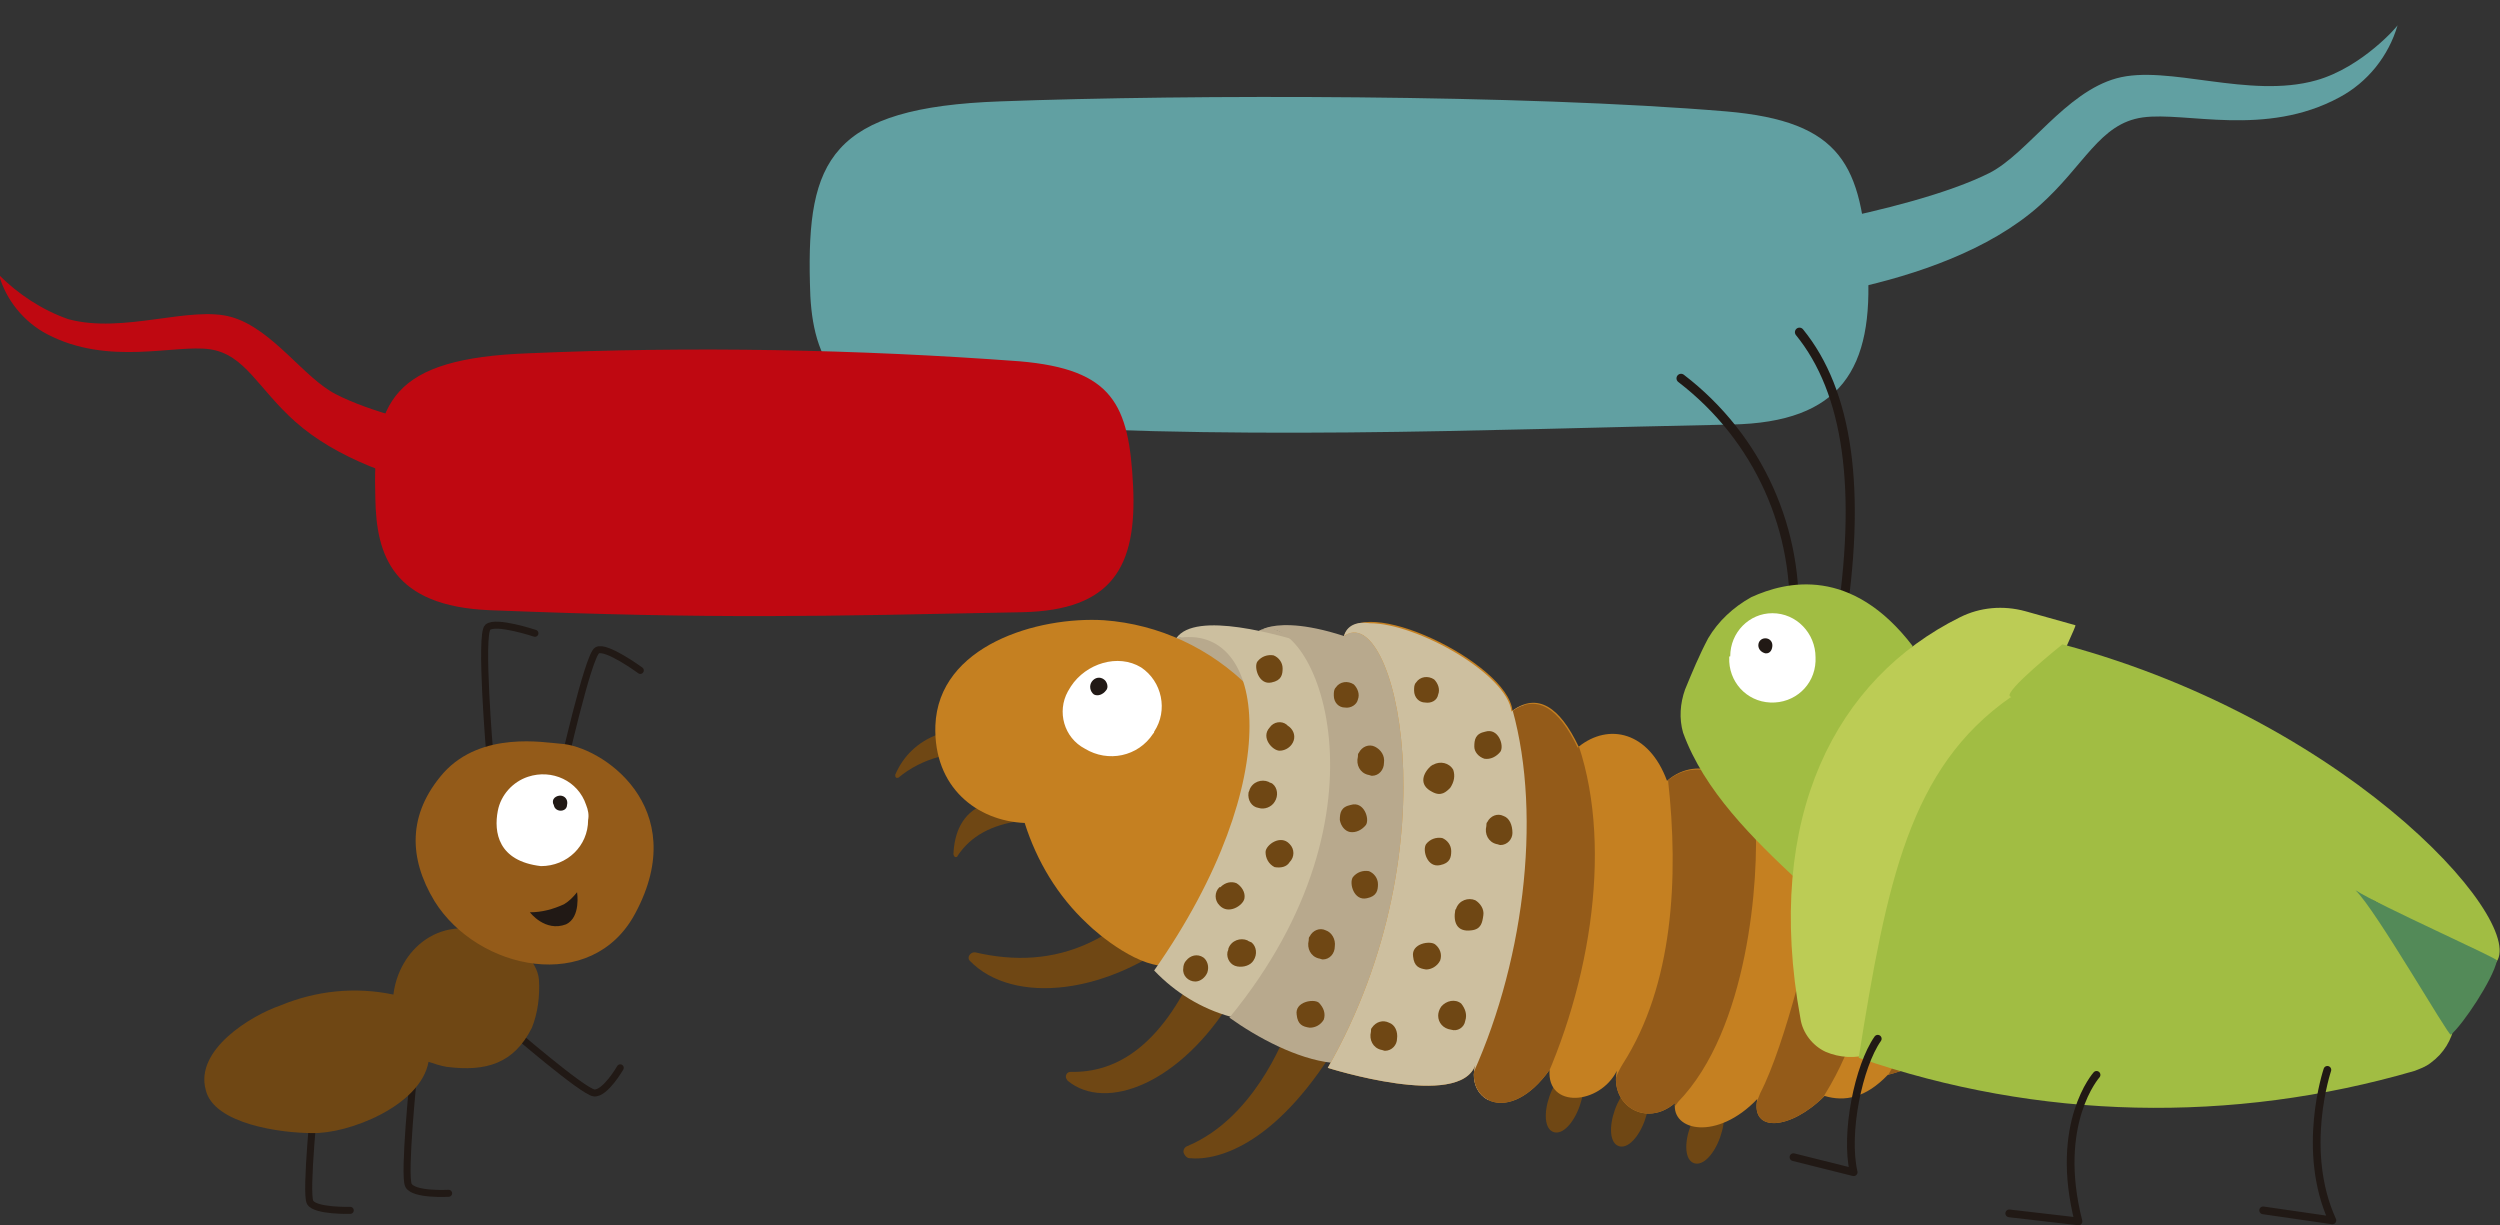 <?xml version="1.0" encoding="utf-8"?>
<!-- Generator: Adobe Illustrator 26.2.1, SVG Export Plug-In . SVG Version: 6.00 Build 0)  -->
<svg version="1.1" id="Capa_1" xmlns="http://www.w3.org/2000/svg" xmlns:xlink="http://www.w3.org/1999/xlink" x="0px" y="0px"
	 viewBox="0 0 249.1 122.1" style="enable-background:new 0 0 249.1 122.1;" xml:space="preserve">
<rect x="0" y="0" width="249.1" height="122.1" fill="#333333" stroke="none"/>
<style type="text/css">
	.st0{fill:#B8A98D;}
	.st1{fill:#6F4714;}
	.st2{fill:#C58021;}
	.st3{fill:#FFFFFF;}
	.st4{fill:#211915;}
	.st5{fill:#CCBF9F;}
	.st6{clip-path:url(#SVGID_00000129201659839932592950000013213246568690387845_);}
	.st7{fill:#CDBF9F;}
	.st8{fill:#945B19;}
	.st9{fill:#61A0A2;}
	.st10{fill:#BF0811;}
	.st11{fill:none;stroke:#211915;stroke-width:0.7;stroke-linecap:round;stroke-linejoin:round;}
	.st12{fill:none;stroke:#211915;stroke-width:0.91;stroke-linecap:round;stroke-linejoin:round;}
	.st13{fill:#A1BD43;}
	.st14{fill:#BCCC55;}
	.st15{fill:#538A58;}
	.st16{fill:none;stroke:#211915;stroke-width:0.77;stroke-linecap:round;stroke-linejoin:round;}
</style>
<g id="Capa_2_00000034775997832734065910000001370919002320998799_">
	<g id="Capa_1-2">
		<polygon class="st0" points="135.2,62.3 133.9,63.4 133.3,65.2 126.5,62.5 125.5,62.8 124.6,64.1 119.6,63 117.2,63.6 115.6,65.6 
			113,66.6 111.4,67.6 112.6,70.2 124.5,75.1 132.4,76.1 139.9,75 144.2,71.2 		"/>
		<path class="st1" d="M157.4,110.2c-0.6,1.7-1.7,2.9-2.6,2.6s-1-1.9-0.4-3.6s1.7-2.9,2.6-2.6S158,108.5,157.4,110.2"/>
		<path class="st1" d="M163.9,111.6c-0.6,1.7-1.7,2.9-2.6,2.6s-1-1.9-0.4-3.6s1.7-2.9,2.6-2.6S164.5,109.9,163.9,111.6"/>
		<path class="st1" d="M171.4,113.3c-0.6,1.7-1.7,2.9-2.6,2.6s-1-1.9-0.4-3.6s1.7-2.9,2.6-2.6S172,111.6,171.4,113.3"/>
		<path class="st1" d="M97.9,80.2c-2,0.9-2.8,2.7-2.9,4.9c0,0.1,0.1,0.3,0.2,0.3c0.1,0,0.2,0,0.2-0.1c1.3-2,3.4-3.1,6.2-3.5
			C100.1,80.1,99.7,79.8,97.9,80.2"/>
		<path class="st1" d="M93.4,73.2c-1.9,0.7-3.4,2.1-4.2,4c0,0.1,0,0.2,0.1,0.3c0.1,0,0.1,0,0.2,0c1.2-1,2.6-1.7,4.1-2.1
			C93.7,75.4,93.3,73.2,93.4,73.2"/>
		<path class="st1" d="M97.2,94.9c-0.4-0.1-0.9,0.4-0.6,0.8c4.3,4.5,14,3.5,21.7-3c0.2-0.2,0.7-9.1,0.9-9.2
			C112.4,94.3,105,96.7,97.2,94.9"/>
		<path class="st1" d="M118.8,97.2c-3.5,7.3-7.8,9.7-12.1,9.6c-0.3,0-0.5,0.2-0.5,0.5c0,0.1,0.1,0.3,0.2,0.4
			c3.8,3.1,11.2,0.3,16.4-8.2C122.8,99.3,119.3,96.7,118.8,97.2"/>
		<path class="st1" d="M128.4,102.2c-0.5,1.5-3.6,9.3-10.1,12c-0.3,0.1-0.5,0.5-0.3,0.8c0.1,0.2,0.3,0.4,0.5,0.4
			c3,0.3,9-1.5,15.2-12.1C133.6,103.2,128.5,101.9,128.4,102.2"/>
		<path class="st2" d="M124.5,68.5c-3.9-3.9-9-6.3-14.5-6.7c-6.6-0.4-16.5,2.5-16.8,10.5c-0.2,6.2,4.2,9.5,8.9,9.7
			c1.2,3.8,3.3,7.3,6.2,10c1.1,1.1,5.4,4.7,8.4,4.2c5-0.8,9.4-8,12.5-21.9C129.5,74.1,124.7,68.8,124.5,68.5"/>
		<path class="st3" d="M114.9,73.1c-1.5,2.3-4.5,2.9-6.8,1.5c0,0,0,0,0,0c-2.1-1.1-2.8-3.7-1.7-5.7c0.1-0.2,0.2-0.3,0.3-0.5
			c1.5-2.3,4.7-3.3,7-1.9c2.1,1.4,2.7,4.3,1.3,6.4C115,73,115,73,114.9,73.1"/>
		<path class="st4" d="M110.2,68.8c-0.3,0.4-0.8,0.6-1.2,0.4c-0.4-0.3-0.5-0.9-0.2-1.3c0.3-0.4,0.8-0.5,1.2-0.2
			C110.3,67.9,110.5,68.5,110.2,68.8"/>
		<path class="st5" d="M137,86.4c2.4-9.5,0.6-19.9-6.5-22.2c-2.9-0.9-11.4-3.4-13.3-0.6c9-1.7,11.2,14-2.2,33.1
			c2.1,2.2,4.7,3.8,7.6,4.6C122.7,101.2,134.8,95.2,137,86.4"/>
		<path class="st0" d="M140.2,66c-11.3-5.6-14.6-3.2-14.6-3.2c5.3-2,13.9,17.9-3.1,38.6c2.8,2,6.7,4.1,10.2,4.5
			c5.5-3.7,9.5-9.4,11.1-15.8c5.6-21.5-2-23.3-2.1-23.4L140.2,66"/>
		<path class="st2" d="M192.6,95.2c-0.2-4.2-4.2-5-6.4-1.9c0-4.8-2.8-4.9-5.3-3c0.8-7.1-2.5-8.5-6-8.1c-1.1-5.2-5.7-7.1-8.8-4.4
			c-1.8-4.9-5.8-5.8-8.8-3.4c-1.9-4-4.1-5.4-6.6-3.6c-0.5-4.8-15.3-11.9-16.8-7.4c5-3.7,11.1,20.7-1.6,43c0,0,13.2,4.2,14.7-0.3
			c-1,3.6,3.4,6.1,7.4,0.5c-0.3,3.9,5,3.5,6.7,0.1c-0.7,3.4,2.9,5.7,5.8,3.2c-0.4,2.8,4.2,3.8,8.2-0.4c-0.7,3.4,3.3,3.1,6.7-0.3
			c2,0.6,4.1,0.2,6.3-2.1c6.7-1.8,10.7-5.5,10.2-12.2c-0.1-0.7-0.6-1.2-1.3-1.2C195.4,93.6,193.9,94.1,192.6,95.2"/>
		<g>
			<defs>
				<path id="SVGID_1_" d="M133.9,63.4c5-3.7,11.1,20.7-1.6,43c0,0,13.2,4.2,14.7-0.3c-1,3.6,3.4,6.1,7.4,0.5
					c-0.3,3.9,5,3.5,6.7,0.1c-0.7,3.4,2.9,5.7,5.8,3.2c-0.4,2.8,4.2,3.8,8.2-0.4c-0.7,3.4,3.3,3.1,6.7-0.3c2,0.6,4.1,0.2,6.3-2.1
					c6.7-1.8,10.7-5.5,10.2-12.2c-0.1-0.7-0.6-1.2-1.3-1.2c-1.6,0-3.2,0.6-4.5,1.6c-0.2-4.2-4.2-5-6.4-1.9c0-4.8-2.8-4.9-5.3-3
					c0.8-7.1-2.5-8.5-6-8.1c-1.2-5.2-5.7-7.1-8.8-4.4c-1.8-4.9-5.8-5.8-8.8-3.4c-1.9-4-4.1-5.4-6.6-3.6c-0.4-3.7-9.4-8.8-14.1-8.8
					C135.2,61.9,134.2,62.3,133.9,63.4"/>
			</defs>
			<clipPath id="SVGID_00000064338578953773291950000010375684244777768639_">
				<use xlink:href="#SVGID_1_"  style="overflow:visible;"/>
			</clipPath>
			<g style="clip-path:url(#SVGID_00000064338578953773291950000010375684244777768639_);">
				<polygon class="st7" points="149.6,63.5 153.6,75.3 152.7,103.4 147,111.4 134.3,113 128.5,108.7 135.4,76.1 129.7,61.7 
					135.9,58 				"/>
				<path class="st8" d="M157.3,74.3c-1.2-4.3-5.8-9.6-6.6-3.6c3,10.8,1.1,25.8-4.4,37.3c-0.2,0.3,2.9,6,6.4,2.3
					C158.3,99.3,160.8,84.8,157.3,74.3"/>
				<path class="st8" d="M174.9,81.5c0.5-0.9-0.3-5.9-2.2-6.9c-2.2-1.2-6.6,1.2-6.5,3.1c1.1,9.8,0.5,20.5-4.5,28.3
					c-1,1.6-1.7,4.1-0.5,5.2s4.9,0.4,6-1.4C174.2,102.6,175.3,87.6,174.9,81.5"/>
				<path class="st8" d="M186.2,92.8c0.9-8.5-5.3-3.2-5.3-2.7c-0.2,2.3-3,14-5.5,18.8c-2.7,6.3,2.9,6.3,6.4,0.2
					C184.9,104.1,186.4,98.5,186.2,92.8"/>
				<path class="st8" d="M194.4,90.5c0,0.1-1.8,4.5-1.8,4.6c-0.3,3.3-2.3,8.3-4.4,11.9c-0.1,0.1,6.6,3.8,6.6,4s6.9-15,6.9-14.8
					S194.5,90.4,194.4,90.5"/>
			</g>
		</g>
		<path class="st1" d="M147,89.7c-0.7-0.3-1.6,0-1.9,0.8c0,0.1-0.1,0.1-0.1,0.2c-0.2,1.1,0.1,2.2,1.6,2c1-0.1,1.1-0.8,1.2-1.5
			C147.9,90.6,147.5,90,147,89.7"/>
		<path class="st1" d="M144.8,76.7c-0.4-0.7-1.3-0.9-2-0.5c-0.1,0-0.1,0.1-0.2,0.1c-0.8,0.7-1.3,1.9,0.1,2.6c0.9,0.5,1.4,0,1.8-0.4
			C144.9,77.9,145,77.3,144.8,76.7"/>
		<path class="st1" d="M138.4,101.9c-0.6-0.3-1.3-0.1-1.7,0.5c-0.1,0.1-0.1,0.2-0.1,0.4c-0.2,0.8,0.2,1.6,1,1.8
			c0.1,0,0.3,0.1,0.4,0.1c0.7,0,1.2-0.6,1.2-1.2C139.3,102.8,139,102.1,138.4,101.9"/>
		<path class="st1" d="M132.1,92.7c-0.6-0.3-1.3,0-1.6,0.6c-0.1,0.1-0.1,0.2-0.1,0.4c-0.2,0.8,0.2,1.6,1,1.8c0.1,0,0.3,0.1,0.4,0.1
			c0.7,0,1.2-0.6,1.2-1.3C133.1,93.6,132.7,92.9,132.1,92.7"/>
		<path class="st1" d="M149.8,81.3c-0.6-0.3-1.3,0-1.6,0.6c-0.1,0.1-0.1,0.2-0.1,0.4c-0.2,0.8,0.2,1.6,1,1.8c0.1,0,0.3,0.1,0.4,0.1
			c0.7,0,1.2-0.6,1.2-1.2C150.7,82.2,150.4,81.5,149.8,81.3"/>
		<path class="st1" d="M137,74.4c-0.6-0.3-1.3,0-1.6,0.6c-0.1,0.1-0.1,0.2-0.1,0.4c-0.2,0.8,0.2,1.6,1,1.8c0.1,0,0.3,0.1,0.4,0.1
			c0.7,0,1.2-0.6,1.2-1.3C138,75.3,137.6,74.7,137,74.4"/>
		<path class="st1" d="M143.7,83.5c-0.6-0.1-1.2,0.1-1.6,0.6c-0.4,0.6,0.1,2.4,1.4,2.1c1-0.2,1.1-0.8,1.1-1.4
			C144.6,84.2,144.2,83.7,143.7,83.5"/>
		<path class="st1" d="M126.9,65.3c-0.6-0.1-1.2,0.1-1.6,0.6c-0.4,0.5,0.1,2.4,1.4,2.1c1-0.2,1.1-0.8,1.1-1.4
			C127.8,66,127.4,65.5,126.9,65.3"/>
		<path class="st1" d="M136.4,86.8c-0.6-0.1-1.2,0.1-1.6,0.6c-0.4,0.6,0.1,2.4,1.4,2.1c1-0.2,1.1-0.8,1.1-1.4
			C137.3,87.5,136.9,87,136.4,86.8"/>
		<path class="st1" d="M143.5,95.7c0.2-0.6,0-1.2-0.5-1.6c-0.5-0.4-2.4-0.1-2.2,1.2c0.1,1,0.6,1.2,1.3,1.3
			C142.6,96.6,143.2,96.3,143.5,95.7"/>
		<path class="st1" d="M131.9,101.6c0.2-0.6,0-1.2-0.5-1.7c-0.5-0.4-2.4-0.1-2.2,1.2c0.1,1,0.6,1.2,1.3,1.3
			C131.1,102.4,131.6,102.1,131.9,101.6"/>
		<path class="st1" d="M147.9,75.6c0.6,0.1,1.2-0.2,1.6-0.7c0.4-0.6-0.2-2.4-1.5-2c-1,0.2-1.1,0.8-1.1,1.5
			C146.9,74.9,147.3,75.4,147.9,75.6"/>
		<path class="st1" d="M134.5,82.9c0.6,0.1,1.2-0.2,1.6-0.7c0.4-0.6-0.2-2.4-1.5-2c-1,0.2-1.1,0.8-1.1,1.5
			C133.6,82.3,134,82.8,134.5,82.9"/>
		<path class="st1" d="M146,101.7c0.2-0.6,0-1.2-0.4-1.7c-0.6-0.5-1.5-0.3-2,0.3c-0.2,0.3-0.3,0.6-0.3,0.9c0,0.7,0.5,1.3,1.3,1.4
			c0,0,0,0,0,0C145.2,102.8,145.9,102.4,146,101.7"/>
		<path class="st1" d="M143.3,69.2c0.2-0.5,0-1.1-0.4-1.5c-0.6-0.4-1.4-0.3-1.8,0.3c-0.2,0.2-0.2,0.5-0.2,0.8c0,0.7,0.5,1.2,1.1,1.2
			c0,0,0,0,0,0C142.6,70.1,143.2,69.8,143.3,69.2"/>
		<path class="st1" d="M135.3,69.7c0.2-0.5,0-1.1-0.4-1.5c-0.6-0.4-1.4-0.3-1.8,0.3c-0.2,0.2-0.2,0.5-0.2,0.8c0,0.7,0.5,1.2,1.1,1.2
			c0,0,0,0,0,0C134.6,70.6,135.2,70.2,135.3,69.7"/>
		<path class="st1" d="M125.4,80.5c-0.7-0.1-1.1-0.8-1-1.5c0-0.1,0.1-0.2,0.1-0.3c0.3-0.8,1.2-1.1,1.9-0.8c0.1,0.1,0.3,0.1,0.4,0.2
			c0.5,0.4,0.6,1.2,0.2,1.8C126.7,80.4,126,80.7,125.4,80.5"/>
		<path class="st1" d="M123.3,96.3c-0.7-0.1-1.1-0.8-1-1.4c0-0.1,0.1-0.2,0.1-0.4c0.3-0.8,1.2-1.1,1.9-0.8c0.1,0.1,0.2,0.1,0.4,0.2
			c0.5,0.4,0.6,1.2,0.2,1.8C124.6,96.2,123.9,96.4,123.3,96.3"/>
		<path class="st1" d="M127,86.4c-0.6-0.3-0.9-0.9-0.9-1.5c0-0.7,1.5-1.8,2.4-0.8c0.5,0.5,0.5,1.3,0,1.8c0,0,0,0,0,0
			C128.2,86.4,127.6,86.5,127,86.4"/>
		<path class="st1" d="M128.9,73.8c-0.2,0.6-0.8,1-1.4,1c-0.7,0-1.9-1.3-1-2.3c0.4-0.6,1.2-0.7,1.7-0.3c0,0,0,0,0.1,0.1
			C128.8,72.6,129.1,73.2,128.9,73.8"/>
		<path class="st1" d="M123.2,88c0.5,0.3,0.9,0.9,0.8,1.5c-0.1,0.7-1.6,1.7-2.5,0.7c-0.5-0.5-0.5-1.3,0-1.8c0,0,0,0,0.1,0
			C122.1,87.9,122.7,87.8,123.2,88"/>
		<path class="st1" d="M120.3,96.9c-0.2,0.5-0.7,0.9-1.2,0.9c-0.7,0-1.3-0.6-1.2-1.3c0-0.3,0.1-0.6,0.3-0.8c0.4-0.5,1.1-0.7,1.7-0.3
			c0,0,0,0,0,0C120.3,95.7,120.5,96.3,120.3,96.9"/>
		<path class="st9" d="M230.8,8c-6.7,1.9-14.8-1.6-19.9-0.2s-8.8,7.4-12.6,9.4c-8.3,4.2-26.9,6.7-26.9,6.7s0.8,6.8,1.6,6.6
			s20.2-1.1,30.2-10c4.5-4,6-8.2,10.3-8.8s12.2,2,19.6-2c2.8-1.5,4.9-4.1,5.8-7.2C239,2.5,235.4,6.7,230.8,8"/>
		<path class="st9" d="M80.7,28.2c-0.3-12.2,2-17.5,19-18.1c19-0.7,52-0.7,72.3,1c11.6,1,13.5,5.4,14.1,15.5s-2.6,15.5-13.6,15.7
			C147.2,42.8,122.1,44,95,42C82.8,41.2,80.8,35.2,80.7,28.2"/>
		<path class="st10" d="M6.8,31.8c5.5,1.5,12.2-1.4,16.3-0.2s7.2,6.1,10.4,7.7c6.8,3.5,22.1,5.4,22.1,5.4s-0.6,5.6-1.3,5.5
			s-16.6-0.8-24.9-8.2c-3.7-3.3-5-6.7-8.5-7.2s-10.1,1.7-16.2-1.5c-2.3-1.2-4.1-3.4-4.8-5.9C1.8,29.3,4.2,30.9,6.8,31.8"/>
		<path class="st10" d="M37.4,49.7C37.1,40,39,35.7,52.7,35.2c16.3-0.7,32.7-0.4,48.9,0.8c9.3,0.8,10.9,4.3,11.3,12.4
			s-2.1,12.4-11,12.6c-20.3,0.4-30.1,0.7-53.1-0.2C39.1,60.4,37.5,55.3,37.4,49.7"/>
		<path class="st11" d="M31.4,109.2c0,0-1,9.7-0.5,10.6s4,0.8,4,0.8"/>
		<path class="st11" d="M41.2,107.2c0,0-1,9.9-0.5,10.9s4,0.8,4,0.8"/>
		<path class="st11" d="M50.7,102.4c0,0,7.4,6.4,8.5,6.5s2.6-2.5,2.6-2.5"/>
		<path class="st11" d="M48.8,75.1c0,0-1-11.9-0.2-12.6s4.7,0.6,4.7,0.6"/>
		<path class="st11" d="M56,76.9c0,0,2.6-11.6,3.5-12.1s4.3,2,4.3,2"/>
		<path class="st1" d="M27.9,100.2c3.6-1.5,7.5-1.9,11.3-1.1c0.5-4.3,4.6-8.5,10.7-5.7c1.6,0.8,3.6,2.2,3.8,4.2
			c0.1,1.6-0.1,3.3-0.7,4.8c-1.8,3.6-4.6,4.4-8.5,3.9c-0.6-0.1-1.2-0.3-1.8-0.5c-0.8,4.4-8,7.2-11.6,7.1c-3.1,0-9.8-0.9-10.6-4.3
			C19.4,104.6,25,101.2,27.9,100.2"/>
		<path class="st8" d="M63.3,91c-4.3,8.1-15.7,5.7-20-1.2c-2.6-4.3-2.7-8.7,0.9-12.8c3.8-4.2,10.1-3,11.6-2.9
			C59.9,74.3,69,80.4,63.3,91"/>
		<path class="st3" d="M58.4,80.2c-0.8-2.4-3.4-3.6-5.8-2.8c-1.5,0.5-2.7,1.8-3,3.4c-0.4,2.1,0,5,4.3,5.5c2.6,0,4.7-2,4.7-4.6
			C58.7,81.2,58.6,80.7,58.4,80.2"/>
		<path class="st4" d="M56.2,80.7c-0.4,0.2-0.9,0-1-0.4c0-0.1-0.1-0.2-0.1-0.3c-0.1-0.6,0.6-0.8,0.9-0.7c0.4,0.1,0.6,0.5,0.5,0.9
			C56.5,80.4,56.4,80.6,56.2,80.7"/>
		<path class="st12" d="M178.7,62.6c0.7-9.7-3.5-19-11.2-24.9"/>
		<path class="st12" d="M183.3,62.9c2.3-14.2,0.8-23.9-4-29.8"/>
		<path class="st13" d="M190.6,64.4c-0.3-0.3-11.1,23.7-11.4,23.4c-4.5-4.2-9.4-9-11.5-14.8c-0.4-1.4-0.3-2.9,0.2-4.3
			c0.7-1.7,1.4-3.4,2.3-5.1c1-1.7,2.5-3.1,4.3-4.1C178,57.9,184.5,56.4,190.6,64.4"/>
		<path class="st14" d="M195.3,61.5c2-1,4.3-1.2,6.5-0.6l5,1.4c0.3,0.1-20.1,42.5-20.4,42.7c-1.5,0.5-3.1,0.4-4.5-0.2
			c-1.3-0.6-2.3-1.9-2.5-3.3C175.7,81.3,183,67.6,195.3,61.5"/>
		<path class="st13" d="M200.3,69.5l0.3-0.1c18.7,5.9,33.8,15.7,43,28.5c1.8,2.6,1.2,6.1-1.4,8c-0.5,0.4-1.1,0.6-1.6,0.8
			c-18.2,5.3-37.5,4.9-55.4-1.3C188,87.8,190.3,76.5,200.3,69.5"/>
		<path class="st13" d="M205.5,64.2c29.5,7.9,47.3,28.8,42.9,32c-2.3,1.7-7.9-3.8-10.9-5.9c-0.9-0.6-30.6-17.2-37.2-20.9
			C199.5,69,205.5,64.2,205.5,64.2"/>
		<path class="st15" d="M248.8,95.7c-0.4,1.9-3.4,6.4-4.6,7.4c-0.2,0.2-7.5-12.5-9.5-14.4C237,90.2,248.9,95.5,248.8,95.7"/>
		<path class="st3" d="M172.3,65.5c-0.1,2.4,1.7,4.4,4.1,4.5c2.4,0.1,4.4-1.7,4.5-4.1c0-0.1,0-0.3,0-0.4c0-2.4-1.9-4.4-4.3-4.4
			c0,0,0,0,0,0c-2.3,0-4.2,1.9-4.2,4.3C172.3,65.4,172.3,65.4,172.3,65.5"/>
		<path class="st4" d="M175.2,64.3c0,0.4,0.3,0.7,0.7,0.8c0,0,0.1,0,0.1,0c0.4,0,0.6-0.4,0.6-0.8c0-0.4-0.3-0.7-0.7-0.7
			C175.5,63.6,175.2,63.9,175.2,64.3"/>
		<path class="st16" d="M208.9,107.1c0,0-4.3,4.8-1.8,14.6l-6.9-0.8"/>
		<path class="st16" d="M231.9,106.6c0,0-2.7,8,0.5,15l-6.9-1"/>
		<path class="st16" d="M187.1,103.5c-1.9,2.7-3.3,9.4-2.4,13.3l-6-1.5"/>
		<path class="st4" d="M52.8,90.9c1.2,0,2.3-0.3,3.4-0.8c0.5-0.3,0.9-0.7,1.3-1.2c0,0,0.4,2.5-1.1,3.2
			C54.3,92.9,52.8,90.9,52.8,90.9"/>
	</g>
</g>
</svg>
